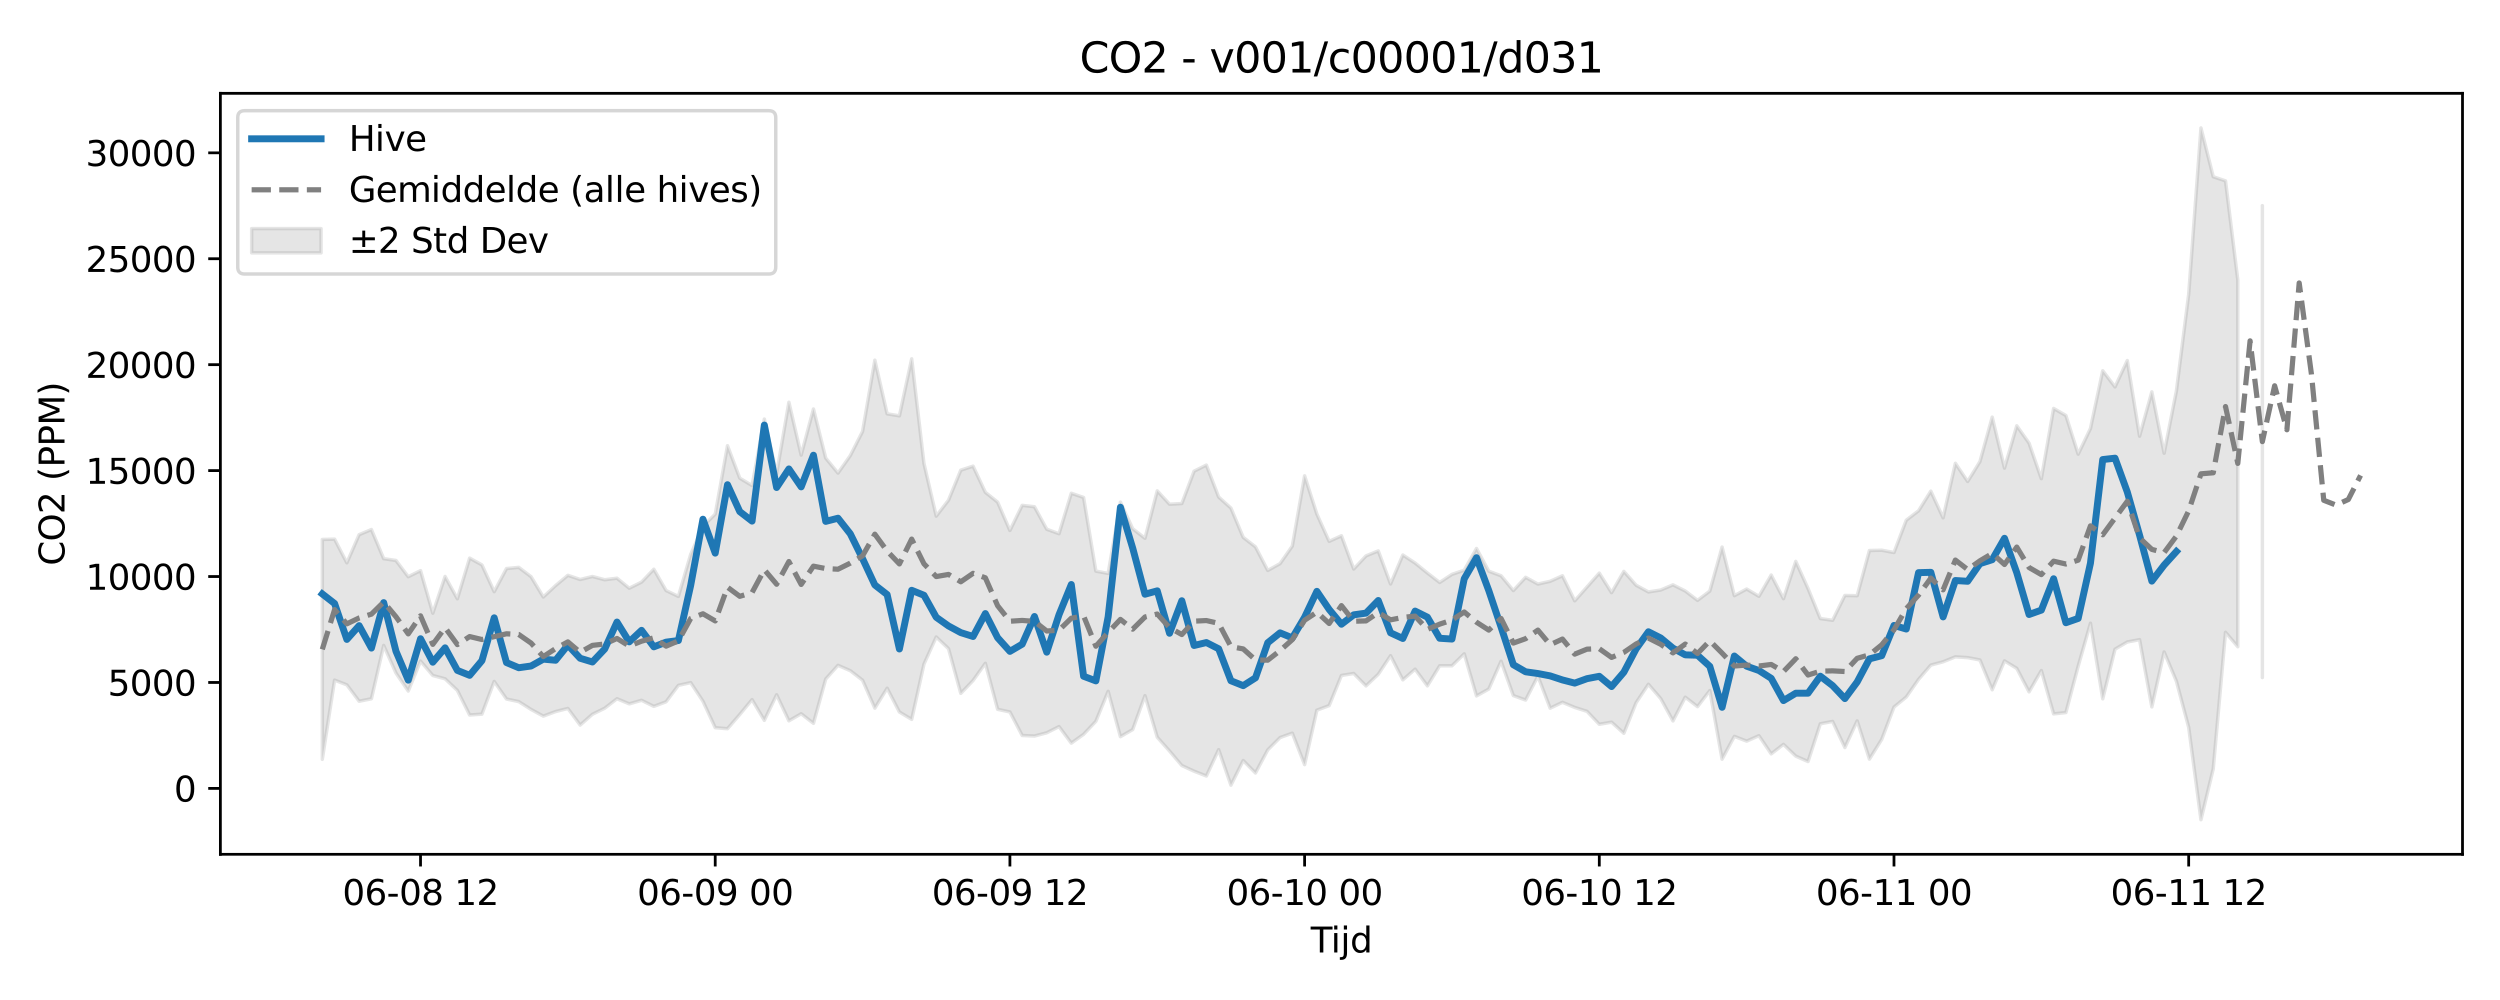 <?xml version="1.0" encoding="utf-8" standalone="no"?>
<!DOCTYPE svg PUBLIC "-//W3C//DTD SVG 1.1//EN"
  "http://www.w3.org/Graphics/SVG/1.1/DTD/svg11.dtd">
<svg xmlns:xlink="http://www.w3.org/1999/xlink" width="720pt" height="288pt" viewBox="0 0 720 288" xmlns="http://www.w3.org/2000/svg" version="1.1">
 <defs>
  <style type="text/css">*{stroke-linejoin: round; stroke-linecap: butt}</style>
 </defs>
 <g id="figure_1">
  <g id="patch_1">
   <path d="M 0 288 
L 720 288 
L 720 0 
L 0 0 
z
" style="fill: #ffffff"/>
  </g>
  <g id="axes_1">
   <g id="patch_2">
    <path d="M 63.47 246.04 
L 709.2 246.04 
L 709.2 26.88 
L 63.47 26.88 
z
" style="fill: #ffffff"/>
   </g>
   <g id="FillBetweenPolyCollection_1">
    <path d="M 92.821 155.362 
L 92.821 218.69 
L 96.358 195.875 
L 99.894 197.239 
L 103.43 201.957 
L 106.967 201.248 
L 110.503 185.879 
L 114.039 193.835 
L 117.576 199.023 
L 121.112 190.382 
L 124.648 194.547 
L 128.184 195.498 
L 131.721 198.841 
L 135.257 205.924 
L 138.793 205.674 
L 142.33 196.257 
L 145.866 201.315 
L 149.402 202.068 
L 152.939 204.312 
L 156.475 206.249 
L 160.011 204.931 
L 163.548 204.037 
L 167.084 208.823 
L 170.62 205.707 
L 174.156 203.976 
L 177.693 201.232 
L 181.229 202.716 
L 184.765 201.685 
L 188.302 203.438 
L 191.838 202.112 
L 195.374 197.382 
L 198.911 196.602 
L 202.447 201.95 
L 205.983 209.576 
L 209.52 209.872 
L 213.056 205.769 
L 216.592 201.492 
L 220.128 207.461 
L 223.665 200.088 
L 227.201 207.602 
L 230.737 205.566 
L 234.274 208.322 
L 237.81 195.563 
L 241.346 191.618 
L 244.883 193.159 
L 248.419 195.908 
L 251.955 203.952 
L 255.492 198.215 
L 259.028 205.065 
L 262.564 207.179 
L 266.1 191.278 
L 269.637 183.455 
L 273.173 186.825 
L 276.709 199.695 
L 280.246 195.992 
L 283.782 191.031 
L 287.318 204.286 
L 290.855 205.052 
L 294.391 211.829 
L 297.927 211.978 
L 301.464 211.046 
L 305 209.255 
L 308.536 214.024 
L 312.073 211.488 
L 315.609 207.741 
L 319.145 199.101 
L 322.681 212.164 
L 326.218 210.12 
L 329.754 200.356 
L 333.29 212.319 
L 336.827 216.299 
L 340.363 220.475 
L 343.899 222.101 
L 347.436 223.494 
L 350.972 215.899 
L 354.508 226.128 
L 358.045 219.028 
L 361.581 222.625 
L 365.117 215.965 
L 368.653 212.424 
L 372.19 211.154 
L 375.726 220.216 
L 379.262 204.535 
L 382.799 203.216 
L 386.335 194.535 
L 389.871 193.965 
L 393.408 197.54 
L 396.944 194.192 
L 400.48 188.84 
L 404.017 195.796 
L 407.553 192.728 
L 411.089 197.53 
L 414.625 191.752 
L 418.162 191.753 
L 421.698 188.295 
L 425.234 200.426 
L 428.771 198.438 
L 432.307 190.437 
L 435.843 200.335 
L 439.38 201.616 
L 442.916 194.729 
L 446.452 203.962 
L 449.989 202.267 
L 453.525 203.739 
L 457.061 204.874 
L 460.597 208.594 
L 464.134 207.99 
L 467.67 211.192 
L 471.206 202.369 
L 474.743 197.065 
L 478.279 201.183 
L 481.815 207.626 
L 485.352 200.785 
L 488.888 203.517 
L 492.424 198.877 
L 495.961 218.648 
L 499.497 212.073 
L 503.033 213.447 
L 506.57 211.884 
L 510.106 217.116 
L 513.642 214.375 
L 517.178 217.764 
L 520.715 219.327 
L 524.251 208.451 
L 527.787 207.772 
L 531.324 215.305 
L 534.86 207.62 
L 538.396 218.626 
L 541.933 212.962 
L 545.469 203.64 
L 549.005 200.751 
L 552.542 195.675 
L 556.078 191.546 
L 559.614 190.598 
L 563.15 189.176 
L 566.687 189.396 
L 570.223 190.074 
L 573.759 198.655 
L 577.296 190.335 
L 580.832 192.497 
L 584.368 199.257 
L 587.905 193.113 
L 591.441 205.603 
L 594.977 205.221 
L 598.514 191.858 
L 602.05 179.484 
L 605.586 201.264 
L 609.122 186.971 
L 612.659 184.894 
L 616.195 184.216 
L 619.731 203.596 
L 623.268 187.768 
L 626.804 196.191 
L 630.34 209.469 
L 633.877 236.078 
L 637.413 221.423 
L 640.949 182.095 
L 644.486 186.262 
L 644.486 80.647 
L 644.486 80.647 
L 640.949 52.087 
L 637.413 50.9 
L 633.877 36.842 
L 630.34 84.744 
L 626.804 112.592 
L 623.268 130.531 
L 619.731 112.856 
L 616.195 125.624 
L 612.659 103.838 
L 609.122 111.433 
L 605.586 106.771 
L 602.05 123.419 
L 598.514 130.797 
L 594.977 119.656 
L 591.441 117.63 
L 587.905 137.863 
L 584.368 127.625 
L 580.832 122.625 
L 577.296 134.814 
L 573.759 120.131 
L 570.223 132.944 
L 566.687 138.671 
L 563.15 133.426 
L 559.614 149.138 
L 556.078 141.444 
L 552.542 147.11 
L 549.005 149.815 
L 545.469 159.126 
L 541.933 158.461 
L 538.396 158.548 
L 534.86 171.566 
L 531.324 171.489 
L 527.787 178.646 
L 524.251 178.143 
L 520.715 169.494 
L 517.178 161.676 
L 513.642 172.424 
L 510.106 165.613 
L 506.57 171.736 
L 503.033 169.642 
L 499.497 171.556 
L 495.961 157.554 
L 492.424 170.226 
L 488.888 172.904 
L 485.352 170.199 
L 481.815 168.435 
L 478.279 169.926 
L 474.743 170.483 
L 471.206 168.548 
L 467.67 164.556 
L 464.134 170.684 
L 460.597 165.059 
L 457.061 169.041 
L 453.525 173.039 
L 449.989 165.824 
L 446.452 167.409 
L 442.916 168.209 
L 439.38 166.262 
L 435.843 170.077 
L 432.307 165.817 
L 428.771 164.507 
L 425.234 157.96 
L 421.698 164.215 
L 418.162 165.415 
L 414.625 167.754 
L 411.089 165.02 
L 407.553 162.155 
L 404.017 159.84 
L 400.48 168.189 
L 396.944 158.653 
L 393.408 160.1 
L 389.871 163.875 
L 386.335 154.304 
L 382.799 155.911 
L 379.262 148.057 
L 375.726 137.037 
L 372.19 157.256 
L 368.653 162.327 
L 365.117 164.293 
L 361.581 157.504 
L 358.045 154.755 
L 354.508 146.33 
L 350.972 143.144 
L 347.436 133.942 
L 343.899 135.695 
L 340.363 145.02 
L 336.827 145.21 
L 333.29 141.364 
L 329.754 155.027 
L 326.218 152.273 
L 322.681 144.605 
L 319.145 165.147 
L 315.609 164.476 
L 312.073 143.267 
L 308.536 142.057 
L 305 153.708 
L 301.464 152.422 
L 297.927 145.941 
L 294.391 145.54 
L 290.855 152.782 
L 287.318 144.614 
L 283.782 141.785 
L 280.246 134.245 
L 276.709 135.41 
L 273.173 144.046 
L 269.637 148.643 
L 266.1 133.472 
L 262.564 103.34 
L 259.028 119.758 
L 255.492 119.183 
L 251.955 103.729 
L 248.419 124.253 
L 244.883 131.212 
L 241.346 136.252 
L 237.81 131.933 
L 234.274 117.788 
L 230.737 131.075 
L 227.201 115.843 
L 223.665 136.431 
L 220.128 120.691 
L 216.592 139.838 
L 213.056 137.713 
L 209.52 128.365 
L 205.983 148.076 
L 202.447 151.586 
L 198.911 159.679 
L 195.374 171.771 
L 191.838 170.075 
L 188.302 163.938 
L 184.765 167.645 
L 181.229 169.41 
L 177.693 166.524 
L 174.156 166.963 
L 170.62 166.027 
L 167.084 166.894 
L 163.548 165.689 
L 160.011 168.649 
L 156.475 171.94 
L 152.939 166.077 
L 149.402 163.399 
L 145.866 163.747 
L 142.33 170.406 
L 138.793 162.69 
L 135.257 160.736 
L 131.721 172.453 
L 128.184 166.024 
L 124.648 176.597 
L 121.112 164.341 
L 117.576 166.098 
L 114.039 161.411 
L 110.503 160.896 
L 106.967 152.502 
L 103.43 153.985 
L 99.894 162.09 
L 96.358 155.269 
L 92.821 155.362 
z
" clip-path="url(#pde13188356)" style="fill: #808080; fill-opacity: 0.2; stroke: #808080; stroke-opacity: 0.2"/>
    <path d="M 651.558 59.228 
L 651.558 195.138 
L 651.558 59.228 
L 651.558 59.228 
z
" clip-path="url(#pde13188356)" style="fill: #808080; fill-opacity: 0.2; stroke: #808080; stroke-opacity: 0.2"/>
   </g>
   <g id="matplotlib.axis_1">
    <g id="xtick_1">
     <g id="line2d_1">
      <defs>
       <path id="m267924fb1b" d="M 0 0 
L 0 3.5 
" style="stroke: #000000; stroke-width: 0.8"/>
      </defs>
      <g>
       <use xlink:href="#m267924fb1b" x="121.112" y="246.04" style="stroke: #000000; stroke-width: 0.8"/>
      </g>
     </g>
     <g id="text_1">
      <!-- 06-08 12 -->
      <g transform="translate(98.631 260.638) scale(0.1 -0.1)">
       <defs>
        <path id="DejaVuSans-30" d="M 2034 4250 
Q 1547 4250 1301 3770 
Q 1056 3291 1056 2328 
Q 1056 1369 1301 889 
Q 1547 409 2034 409 
Q 2525 409 2770 889 
Q 3016 1369 3016 2328 
Q 3016 3291 2770 3770 
Q 2525 4250 2034 4250 
z
M 2034 4750 
Q 2819 4750 3233 4129 
Q 3647 3509 3647 2328 
Q 3647 1150 3233 529 
Q 2819 -91 2034 -91 
Q 1250 -91 836 529 
Q 422 1150 422 2328 
Q 422 3509 836 4129 
Q 1250 4750 2034 4750 
z
" transform="scale(0.016)"/>
        <path id="DejaVuSans-36" d="M 2113 2584 
Q 1688 2584 1439 2293 
Q 1191 2003 1191 1497 
Q 1191 994 1439 701 
Q 1688 409 2113 409 
Q 2538 409 2786 701 
Q 3034 994 3034 1497 
Q 3034 2003 2786 2293 
Q 2538 2584 2113 2584 
z
M 3366 4563 
L 3366 3988 
Q 3128 4100 2886 4159 
Q 2644 4219 2406 4219 
Q 1781 4219 1451 3797 
Q 1122 3375 1075 2522 
Q 1259 2794 1537 2939 
Q 1816 3084 2150 3084 
Q 2853 3084 3261 2657 
Q 3669 2231 3669 1497 
Q 3669 778 3244 343 
Q 2819 -91 2113 -91 
Q 1303 -91 875 529 
Q 447 1150 447 2328 
Q 447 3434 972 4092 
Q 1497 4750 2381 4750 
Q 2619 4750 2861 4703 
Q 3103 4656 3366 4563 
z
" transform="scale(0.016)"/>
        <path id="DejaVuSans-2d" d="M 313 2009 
L 1997 2009 
L 1997 1497 
L 313 1497 
L 313 2009 
z
" transform="scale(0.016)"/>
        <path id="DejaVuSans-38" d="M 2034 2216 
Q 1584 2216 1326 1975 
Q 1069 1734 1069 1313 
Q 1069 891 1326 650 
Q 1584 409 2034 409 
Q 2484 409 2743 651 
Q 3003 894 3003 1313 
Q 3003 1734 2745 1975 
Q 2488 2216 2034 2216 
z
M 1403 2484 
Q 997 2584 770 2862 
Q 544 3141 544 3541 
Q 544 4100 942 4425 
Q 1341 4750 2034 4750 
Q 2731 4750 3128 4425 
Q 3525 4100 3525 3541 
Q 3525 3141 3298 2862 
Q 3072 2584 2669 2484 
Q 3125 2378 3379 2068 
Q 3634 1759 3634 1313 
Q 3634 634 3220 271 
Q 2806 -91 2034 -91 
Q 1263 -91 848 271 
Q 434 634 434 1313 
Q 434 1759 690 2068 
Q 947 2378 1403 2484 
z
M 1172 3481 
Q 1172 3119 1398 2916 
Q 1625 2713 2034 2713 
Q 2441 2713 2670 2916 
Q 2900 3119 2900 3481 
Q 2900 3844 2670 4047 
Q 2441 4250 2034 4250 
Q 1625 4250 1398 4047 
Q 1172 3844 1172 3481 
z
" transform="scale(0.016)"/>
        <path id="DejaVuSans-20" transform="scale(0.016)"/>
        <path id="DejaVuSans-31" d="M 794 531 
L 1825 531 
L 1825 4091 
L 703 3866 
L 703 4441 
L 1819 4666 
L 2450 4666 
L 2450 531 
L 3481 531 
L 3481 0 
L 794 0 
L 794 531 
z
" transform="scale(0.016)"/>
        <path id="DejaVuSans-32" d="M 1228 531 
L 3431 531 
L 3431 0 
L 469 0 
L 469 531 
Q 828 903 1448 1529 
Q 2069 2156 2228 2338 
Q 2531 2678 2651 2914 
Q 2772 3150 2772 3378 
Q 2772 3750 2511 3984 
Q 2250 4219 1831 4219 
Q 1534 4219 1204 4116 
Q 875 4013 500 3803 
L 500 4441 
Q 881 4594 1212 4672 
Q 1544 4750 1819 4750 
Q 2544 4750 2975 4387 
Q 3406 4025 3406 3419 
Q 3406 3131 3298 2873 
Q 3191 2616 2906 2266 
Q 2828 2175 2409 1742 
Q 1991 1309 1228 531 
z
" transform="scale(0.016)"/>
       </defs>
       <use xlink:href="#DejaVuSans-30"/>
       <use xlink:href="#DejaVuSans-36" transform="translate(63.623 0)"/>
       <use xlink:href="#DejaVuSans-2d" transform="translate(127.246 0)"/>
       <use xlink:href="#DejaVuSans-30" transform="translate(163.33 0)"/>
       <use xlink:href="#DejaVuSans-38" transform="translate(226.953 0)"/>
       <use xlink:href="#DejaVuSans-20" transform="translate(290.576 0)"/>
       <use xlink:href="#DejaVuSans-31" transform="translate(322.363 0)"/>
       <use xlink:href="#DejaVuSans-32" transform="translate(385.986 0)"/>
      </g>
     </g>
    </g>
    <g id="xtick_2">
     <g id="line2d_2">
      <g>
       <use xlink:href="#m267924fb1b" x="205.983" y="246.04" style="stroke: #000000; stroke-width: 0.8"/>
      </g>
     </g>
     <g id="text_2">
      <!-- 06-09 00 -->
      <g transform="translate(183.503 260.638) scale(0.1 -0.1)">
       <defs>
        <path id="DejaVuSans-39" d="M 703 97 
L 703 672 
Q 941 559 1184 500 
Q 1428 441 1663 441 
Q 2288 441 2617 861 
Q 2947 1281 2994 2138 
Q 2813 1869 2534 1725 
Q 2256 1581 1919 1581 
Q 1219 1581 811 2004 
Q 403 2428 403 3163 
Q 403 3881 828 4315 
Q 1253 4750 1959 4750 
Q 2769 4750 3195 4129 
Q 3622 3509 3622 2328 
Q 3622 1225 3098 567 
Q 2575 -91 1691 -91 
Q 1453 -91 1209 -44 
Q 966 3 703 97 
z
M 1959 2075 
Q 2384 2075 2632 2365 
Q 2881 2656 2881 3163 
Q 2881 3666 2632 3958 
Q 2384 4250 1959 4250 
Q 1534 4250 1286 3958 
Q 1038 3666 1038 3163 
Q 1038 2656 1286 2365 
Q 1534 2075 1959 2075 
z
" transform="scale(0.016)"/>
       </defs>
       <use xlink:href="#DejaVuSans-30"/>
       <use xlink:href="#DejaVuSans-36" transform="translate(63.623 0)"/>
       <use xlink:href="#DejaVuSans-2d" transform="translate(127.246 0)"/>
       <use xlink:href="#DejaVuSans-30" transform="translate(163.33 0)"/>
       <use xlink:href="#DejaVuSans-39" transform="translate(226.953 0)"/>
       <use xlink:href="#DejaVuSans-20" transform="translate(290.576 0)"/>
       <use xlink:href="#DejaVuSans-30" transform="translate(322.363 0)"/>
       <use xlink:href="#DejaVuSans-30" transform="translate(385.986 0)"/>
      </g>
     </g>
    </g>
    <g id="xtick_3">
     <g id="line2d_3">
      <g>
       <use xlink:href="#m267924fb1b" x="290.855" y="246.04" style="stroke: #000000; stroke-width: 0.8"/>
      </g>
     </g>
     <g id="text_3">
      <!-- 06-09 12 -->
      <g transform="translate(268.374 260.638) scale(0.1 -0.1)">
       <use xlink:href="#DejaVuSans-30"/>
       <use xlink:href="#DejaVuSans-36" transform="translate(63.623 0)"/>
       <use xlink:href="#DejaVuSans-2d" transform="translate(127.246 0)"/>
       <use xlink:href="#DejaVuSans-30" transform="translate(163.33 0)"/>
       <use xlink:href="#DejaVuSans-39" transform="translate(226.953 0)"/>
       <use xlink:href="#DejaVuSans-20" transform="translate(290.576 0)"/>
       <use xlink:href="#DejaVuSans-31" transform="translate(322.363 0)"/>
       <use xlink:href="#DejaVuSans-32" transform="translate(385.986 0)"/>
      </g>
     </g>
    </g>
    <g id="xtick_4">
     <g id="line2d_4">
      <g>
       <use xlink:href="#m267924fb1b" x="375.726" y="246.04" style="stroke: #000000; stroke-width: 0.8"/>
      </g>
     </g>
     <g id="text_4">
      <!-- 06-10 00 -->
      <g transform="translate(353.246 260.638) scale(0.1 -0.1)">
       <use xlink:href="#DejaVuSans-30"/>
       <use xlink:href="#DejaVuSans-36" transform="translate(63.623 0)"/>
       <use xlink:href="#DejaVuSans-2d" transform="translate(127.246 0)"/>
       <use xlink:href="#DejaVuSans-31" transform="translate(163.33 0)"/>
       <use xlink:href="#DejaVuSans-30" transform="translate(226.953 0)"/>
       <use xlink:href="#DejaVuSans-20" transform="translate(290.576 0)"/>
       <use xlink:href="#DejaVuSans-30" transform="translate(322.363 0)"/>
       <use xlink:href="#DejaVuSans-30" transform="translate(385.986 0)"/>
      </g>
     </g>
    </g>
    <g id="xtick_5">
     <g id="line2d_5">
      <g>
       <use xlink:href="#m267924fb1b" x="460.597" y="246.04" style="stroke: #000000; stroke-width: 0.8"/>
      </g>
     </g>
     <g id="text_5">
      <!-- 06-10 12 -->
      <g transform="translate(438.117 260.638) scale(0.1 -0.1)">
       <use xlink:href="#DejaVuSans-30"/>
       <use xlink:href="#DejaVuSans-36" transform="translate(63.623 0)"/>
       <use xlink:href="#DejaVuSans-2d" transform="translate(127.246 0)"/>
       <use xlink:href="#DejaVuSans-31" transform="translate(163.33 0)"/>
       <use xlink:href="#DejaVuSans-30" transform="translate(226.953 0)"/>
       <use xlink:href="#DejaVuSans-20" transform="translate(290.576 0)"/>
       <use xlink:href="#DejaVuSans-31" transform="translate(322.363 0)"/>
       <use xlink:href="#DejaVuSans-32" transform="translate(385.986 0)"/>
      </g>
     </g>
    </g>
    <g id="xtick_6">
     <g id="line2d_6">
      <g>
       <use xlink:href="#m267924fb1b" x="545.469" y="246.04" style="stroke: #000000; stroke-width: 0.8"/>
      </g>
     </g>
     <g id="text_6">
      <!-- 06-11 00 -->
      <g transform="translate(522.988 260.638) scale(0.1 -0.1)">
       <use xlink:href="#DejaVuSans-30"/>
       <use xlink:href="#DejaVuSans-36" transform="translate(63.623 0)"/>
       <use xlink:href="#DejaVuSans-2d" transform="translate(127.246 0)"/>
       <use xlink:href="#DejaVuSans-31" transform="translate(163.33 0)"/>
       <use xlink:href="#DejaVuSans-31" transform="translate(226.953 0)"/>
       <use xlink:href="#DejaVuSans-20" transform="translate(290.576 0)"/>
       <use xlink:href="#DejaVuSans-30" transform="translate(322.363 0)"/>
       <use xlink:href="#DejaVuSans-30" transform="translate(385.986 0)"/>
      </g>
     </g>
    </g>
    <g id="xtick_7">
     <g id="line2d_7">
      <g>
       <use xlink:href="#m267924fb1b" x="630.34" y="246.04" style="stroke: #000000; stroke-width: 0.8"/>
      </g>
     </g>
     <g id="text_7">
      <!-- 06-11 12 -->
      <g transform="translate(607.86 260.638) scale(0.1 -0.1)">
       <use xlink:href="#DejaVuSans-30"/>
       <use xlink:href="#DejaVuSans-36" transform="translate(63.623 0)"/>
       <use xlink:href="#DejaVuSans-2d" transform="translate(127.246 0)"/>
       <use xlink:href="#DejaVuSans-31" transform="translate(163.33 0)"/>
       <use xlink:href="#DejaVuSans-31" transform="translate(226.953 0)"/>
       <use xlink:href="#DejaVuSans-20" transform="translate(290.576 0)"/>
       <use xlink:href="#DejaVuSans-31" transform="translate(322.363 0)"/>
       <use xlink:href="#DejaVuSans-32" transform="translate(385.986 0)"/>
      </g>
     </g>
    </g>
    <g id="text_8">
     <!-- Tijd -->
     <g transform="translate(377.485 274.317) scale(0.1 -0.1)">
      <defs>
       <path id="DejaVuSans-54" d="M -19 4666 
L 3928 4666 
L 3928 4134 
L 2272 4134 
L 2272 0 
L 1638 0 
L 1638 4134 
L -19 4134 
L -19 4666 
z
" transform="scale(0.016)"/>
       <path id="DejaVuSans-69" d="M 603 3500 
L 1178 3500 
L 1178 0 
L 603 0 
L 603 3500 
z
M 603 4863 
L 1178 4863 
L 1178 4134 
L 603 4134 
L 603 4863 
z
" transform="scale(0.016)"/>
       <path id="DejaVuSans-6a" d="M 603 3500 
L 1178 3500 
L 1178 -63 
Q 1178 -731 923 -1031 
Q 669 -1331 103 -1331 
L -116 -1331 
L -116 -844 
L 38 -844 
Q 366 -844 484 -692 
Q 603 -541 603 -63 
L 603 3500 
z
M 603 4863 
L 1178 4863 
L 1178 4134 
L 603 4134 
L 603 4863 
z
" transform="scale(0.016)"/>
       <path id="DejaVuSans-64" d="M 2906 2969 
L 2906 4863 
L 3481 4863 
L 3481 0 
L 2906 0 
L 2906 525 
Q 2725 213 2448 61 
Q 2172 -91 1784 -91 
Q 1150 -91 751 415 
Q 353 922 353 1747 
Q 353 2572 751 3078 
Q 1150 3584 1784 3584 
Q 2172 3584 2448 3432 
Q 2725 3281 2906 2969 
z
M 947 1747 
Q 947 1113 1208 752 
Q 1469 391 1925 391 
Q 2381 391 2643 752 
Q 2906 1113 2906 1747 
Q 2906 2381 2643 2742 
Q 2381 3103 1925 3103 
Q 1469 3103 1208 2742 
Q 947 2381 947 1747 
z
" transform="scale(0.016)"/>
      </defs>
      <use xlink:href="#DejaVuSans-54"/>
      <use xlink:href="#DejaVuSans-69" transform="translate(57.959 0)"/>
      <use xlink:href="#DejaVuSans-6a" transform="translate(85.742 0)"/>
      <use xlink:href="#DejaVuSans-64" transform="translate(113.525 0)"/>
     </g>
    </g>
   </g>
   <g id="matplotlib.axis_2">
    <g id="ytick_1">
     <g id="line2d_8">
      <defs>
       <path id="meb1632e611" d="M 0 0 
L -3.5 0 
" style="stroke: #000000; stroke-width: 0.8"/>
      </defs>
      <g>
       <use xlink:href="#meb1632e611" x="63.47" y="227.055" style="stroke: #000000; stroke-width: 0.8"/>
      </g>
     </g>
     <g id="text_9">
      <!-- 0 -->
      <g transform="translate(50.108 230.854) scale(0.1 -0.1)">
       <use xlink:href="#DejaVuSans-30"/>
      </g>
     </g>
    </g>
    <g id="ytick_2">
     <g id="line2d_9">
      <g>
       <use xlink:href="#meb1632e611" x="63.47" y="196.548" style="stroke: #000000; stroke-width: 0.8"/>
      </g>
     </g>
     <g id="text_10">
      <!-- 5000 -->
      <g transform="translate(31.02 200.347) scale(0.1 -0.1)">
       <defs>
        <path id="DejaVuSans-35" d="M 691 4666 
L 3169 4666 
L 3169 4134 
L 1269 4134 
L 1269 2991 
Q 1406 3038 1543 3061 
Q 1681 3084 1819 3084 
Q 2600 3084 3056 2656 
Q 3513 2228 3513 1497 
Q 3513 744 3044 326 
Q 2575 -91 1722 -91 
Q 1428 -91 1123 -41 
Q 819 9 494 109 
L 494 744 
Q 775 591 1075 516 
Q 1375 441 1709 441 
Q 2250 441 2565 725 
Q 2881 1009 2881 1497 
Q 2881 1984 2565 2268 
Q 2250 2553 1709 2553 
Q 1456 2553 1204 2497 
Q 953 2441 691 2322 
L 691 4666 
z
" transform="scale(0.016)"/>
       </defs>
       <use xlink:href="#DejaVuSans-35"/>
       <use xlink:href="#DejaVuSans-30" transform="translate(63.623 0)"/>
       <use xlink:href="#DejaVuSans-30" transform="translate(127.246 0)"/>
       <use xlink:href="#DejaVuSans-30" transform="translate(190.869 0)"/>
      </g>
     </g>
    </g>
    <g id="ytick_3">
     <g id="line2d_10">
      <g>
       <use xlink:href="#meb1632e611" x="63.47" y="166.041" style="stroke: #000000; stroke-width: 0.8"/>
      </g>
     </g>
     <g id="text_11">
      <!-- 10000 -->
      <g transform="translate(24.657 169.84) scale(0.1 -0.1)">
       <use xlink:href="#DejaVuSans-31"/>
       <use xlink:href="#DejaVuSans-30" transform="translate(63.623 0)"/>
       <use xlink:href="#DejaVuSans-30" transform="translate(127.246 0)"/>
       <use xlink:href="#DejaVuSans-30" transform="translate(190.869 0)"/>
       <use xlink:href="#DejaVuSans-30" transform="translate(254.492 0)"/>
      </g>
     </g>
    </g>
    <g id="ytick_4">
     <g id="line2d_11">
      <g>
       <use xlink:href="#meb1632e611" x="63.47" y="135.534" style="stroke: #000000; stroke-width: 0.8"/>
      </g>
     </g>
     <g id="text_12">
      <!-- 15000 -->
      <g transform="translate(24.657 139.334) scale(0.1 -0.1)">
       <use xlink:href="#DejaVuSans-31"/>
       <use xlink:href="#DejaVuSans-35" transform="translate(63.623 0)"/>
       <use xlink:href="#DejaVuSans-30" transform="translate(127.246 0)"/>
       <use xlink:href="#DejaVuSans-30" transform="translate(190.869 0)"/>
       <use xlink:href="#DejaVuSans-30" transform="translate(254.492 0)"/>
      </g>
     </g>
    </g>
    <g id="ytick_5">
     <g id="line2d_12">
      <g>
       <use xlink:href="#meb1632e611" x="63.47" y="105.027" style="stroke: #000000; stroke-width: 0.8"/>
      </g>
     </g>
     <g id="text_13">
      <!-- 20000 -->
      <g transform="translate(24.657 108.827) scale(0.1 -0.1)">
       <use xlink:href="#DejaVuSans-32"/>
       <use xlink:href="#DejaVuSans-30" transform="translate(63.623 0)"/>
       <use xlink:href="#DejaVuSans-30" transform="translate(127.246 0)"/>
       <use xlink:href="#DejaVuSans-30" transform="translate(190.869 0)"/>
       <use xlink:href="#DejaVuSans-30" transform="translate(254.492 0)"/>
      </g>
     </g>
    </g>
    <g id="ytick_6">
     <g id="line2d_13">
      <g>
       <use xlink:href="#meb1632e611" x="63.47" y="74.52" style="stroke: #000000; stroke-width: 0.8"/>
      </g>
     </g>
     <g id="text_14">
      <!-- 25000 -->
      <g transform="translate(24.657 78.32) scale(0.1 -0.1)">
       <use xlink:href="#DejaVuSans-32"/>
       <use xlink:href="#DejaVuSans-35" transform="translate(63.623 0)"/>
       <use xlink:href="#DejaVuSans-30" transform="translate(127.246 0)"/>
       <use xlink:href="#DejaVuSans-30" transform="translate(190.869 0)"/>
       <use xlink:href="#DejaVuSans-30" transform="translate(254.492 0)"/>
      </g>
     </g>
    </g>
    <g id="ytick_7">
     <g id="line2d_14">
      <g>
       <use xlink:href="#meb1632e611" x="63.47" y="44.013" style="stroke: #000000; stroke-width: 0.8"/>
      </g>
     </g>
     <g id="text_15">
      <!-- 30000 -->
      <g transform="translate(24.657 47.813) scale(0.1 -0.1)">
       <defs>
        <path id="DejaVuSans-33" d="M 2597 2516 
Q 3050 2419 3304 2112 
Q 3559 1806 3559 1356 
Q 3559 666 3084 287 
Q 2609 -91 1734 -91 
Q 1441 -91 1130 -33 
Q 819 25 488 141 
L 488 750 
Q 750 597 1062 519 
Q 1375 441 1716 441 
Q 2309 441 2620 675 
Q 2931 909 2931 1356 
Q 2931 1769 2642 2001 
Q 2353 2234 1838 2234 
L 1294 2234 
L 1294 2753 
L 1863 2753 
Q 2328 2753 2575 2939 
Q 2822 3125 2822 3475 
Q 2822 3834 2567 4026 
Q 2313 4219 1838 4219 
Q 1578 4219 1281 4162 
Q 984 4106 628 3988 
L 628 4550 
Q 988 4650 1302 4700 
Q 1616 4750 1894 4750 
Q 2613 4750 3031 4423 
Q 3450 4097 3450 3541 
Q 3450 3153 3228 2886 
Q 3006 2619 2597 2516 
z
" transform="scale(0.016)"/>
       </defs>
       <use xlink:href="#DejaVuSans-33"/>
       <use xlink:href="#DejaVuSans-30" transform="translate(63.623 0)"/>
       <use xlink:href="#DejaVuSans-30" transform="translate(127.246 0)"/>
       <use xlink:href="#DejaVuSans-30" transform="translate(190.869 0)"/>
       <use xlink:href="#DejaVuSans-30" transform="translate(254.492 0)"/>
      </g>
     </g>
    </g>
    <g id="text_16">
     <!-- CO2 (PPM) -->
     <g transform="translate(18.578 162.903) rotate(-90) scale(0.1 -0.1)">
      <defs>
       <path id="DejaVuSans-43" d="M 4122 4306 
L 4122 3641 
Q 3803 3938 3442 4084 
Q 3081 4231 2675 4231 
Q 1875 4231 1450 3742 
Q 1025 3253 1025 2328 
Q 1025 1406 1450 917 
Q 1875 428 2675 428 
Q 3081 428 3442 575 
Q 3803 722 4122 1019 
L 4122 359 
Q 3791 134 3420 21 
Q 3050 -91 2638 -91 
Q 1578 -91 968 557 
Q 359 1206 359 2328 
Q 359 3453 968 4101 
Q 1578 4750 2638 4750 
Q 3056 4750 3426 4639 
Q 3797 4528 4122 4306 
z
" transform="scale(0.016)"/>
       <path id="DejaVuSans-4f" d="M 2522 4238 
Q 1834 4238 1429 3725 
Q 1025 3213 1025 2328 
Q 1025 1447 1429 934 
Q 1834 422 2522 422 
Q 3209 422 3611 934 
Q 4013 1447 4013 2328 
Q 4013 3213 3611 3725 
Q 3209 4238 2522 4238 
z
M 2522 4750 
Q 3503 4750 4090 4092 
Q 4678 3434 4678 2328 
Q 4678 1225 4090 567 
Q 3503 -91 2522 -91 
Q 1538 -91 948 565 
Q 359 1222 359 2328 
Q 359 3434 948 4092 
Q 1538 4750 2522 4750 
z
" transform="scale(0.016)"/>
       <path id="DejaVuSans-28" d="M 1984 4856 
Q 1566 4138 1362 3434 
Q 1159 2731 1159 2009 
Q 1159 1288 1364 580 
Q 1569 -128 1984 -844 
L 1484 -844 
Q 1016 -109 783 600 
Q 550 1309 550 2009 
Q 550 2706 781 3412 
Q 1013 4119 1484 4856 
L 1984 4856 
z
" transform="scale(0.016)"/>
       <path id="DejaVuSans-50" d="M 1259 4147 
L 1259 2394 
L 2053 2394 
Q 2494 2394 2734 2622 
Q 2975 2850 2975 3272 
Q 2975 3691 2734 3919 
Q 2494 4147 2053 4147 
L 1259 4147 
z
M 628 4666 
L 2053 4666 
Q 2838 4666 3239 4311 
Q 3641 3956 3641 3272 
Q 3641 2581 3239 2228 
Q 2838 1875 2053 1875 
L 1259 1875 
L 1259 0 
L 628 0 
L 628 4666 
z
" transform="scale(0.016)"/>
       <path id="DejaVuSans-4d" d="M 628 4666 
L 1569 4666 
L 2759 1491 
L 3956 4666 
L 4897 4666 
L 4897 0 
L 4281 0 
L 4281 4097 
L 3078 897 
L 2444 897 
L 1241 4097 
L 1241 0 
L 628 0 
L 628 4666 
z
" transform="scale(0.016)"/>
       <path id="DejaVuSans-29" d="M 513 4856 
L 1013 4856 
Q 1481 4119 1714 3412 
Q 1947 2706 1947 2009 
Q 1947 1309 1714 600 
Q 1481 -109 1013 -844 
L 513 -844 
Q 928 -128 1133 580 
Q 1338 1288 1338 2009 
Q 1338 2731 1133 3434 
Q 928 4138 513 4856 
z
" transform="scale(0.016)"/>
      </defs>
      <use xlink:href="#DejaVuSans-43"/>
      <use xlink:href="#DejaVuSans-4f" transform="translate(69.824 0)"/>
      <use xlink:href="#DejaVuSans-32" transform="translate(148.535 0)"/>
      <use xlink:href="#DejaVuSans-20" transform="translate(212.158 0)"/>
      <use xlink:href="#DejaVuSans-28" transform="translate(243.945 0)"/>
      <use xlink:href="#DejaVuSans-50" transform="translate(282.959 0)"/>
      <use xlink:href="#DejaVuSans-50" transform="translate(343.262 0)"/>
      <use xlink:href="#DejaVuSans-4d" transform="translate(403.564 0)"/>
      <use xlink:href="#DejaVuSans-29" transform="translate(489.844 0)"/>
     </g>
    </g>
   </g>
   <g id="line2d_15">
    <path d="M 92.821 171.051 
L 96.358 173.808 
L 99.894 184.148 
L 103.43 180.19 
L 106.967 186.648 
L 110.503 173.558 
L 114.039 187.557 
L 117.576 195.883 
L 121.112 183.961 
L 124.648 190.713 
L 128.184 186.577 
L 131.721 193.075 
L 135.257 194.498 
L 138.793 190.268 
L 142.33 177.933 
L 145.866 190.813 
L 149.402 192.308 
L 152.939 191.812 
L 156.475 189.839 
L 160.011 190.152 
L 163.548 185.789 
L 167.084 189.578 
L 170.62 190.654 
L 174.156 186.914 
L 177.693 179.153 
L 181.229 184.852 
L 184.765 181.539 
L 188.302 186.288 
L 191.838 184.937 
L 195.374 184.474 
L 198.911 168.614 
L 202.447 149.537 
L 205.983 159.301 
L 209.52 139.598 
L 213.056 147.343 
L 216.592 150.078 
L 220.128 122.428 
L 223.665 140.399 
L 227.201 135.058 
L 230.737 140.217 
L 234.274 131.103 
L 237.81 150.157 
L 241.346 149.246 
L 244.883 153.741 
L 248.419 160.896 
L 251.955 168.473 
L 255.492 171.232 
L 259.028 186.908 
L 262.564 170.007 
L 266.1 171.437 
L 269.637 177.772 
L 273.173 180.28 
L 276.709 182.195 
L 280.246 183.308 
L 283.782 176.709 
L 287.318 183.666 
L 290.855 187.595 
L 294.391 185.521 
L 297.927 177.553 
L 301.464 187.825 
L 305 177.026 
L 308.536 168.339 
L 312.073 194.761 
L 315.609 196.095 
L 319.145 177.65 
L 322.681 146.088 
L 326.218 157.861 
L 329.754 171.136 
L 333.29 170.164 
L 336.827 182.381 
L 340.363 173.015 
L 343.899 185.899 
L 347.436 185.053 
L 350.972 186.851 
L 354.508 196.058 
L 358.045 197.468 
L 361.581 195.214 
L 365.117 185.102 
L 368.653 182.261 
L 372.19 183.711 
L 375.726 177.764 
L 379.262 170.308 
L 382.799 175.517 
L 386.335 179.78 
L 389.871 177.073 
L 393.408 176.578 
L 396.944 172.944 
L 400.48 182.249 
L 404.017 183.884 
L 407.553 175.993 
L 411.089 177.744 
L 414.625 183.819 
L 418.162 184.049 
L 421.698 166.686 
L 425.234 160.617 
L 428.771 170.095 
L 432.307 180.591 
L 435.843 191.439 
L 439.38 193.477 
L 442.916 193.975 
L 446.452 194.654 
L 449.989 195.824 
L 453.525 196.735 
L 457.061 195.454 
L 460.597 194.777 
L 464.134 197.729 
L 467.67 193.595 
L 471.206 186.873 
L 474.743 181.95 
L 478.279 183.735 
L 481.815 186.67 
L 485.352 188.6 
L 488.888 188.706 
L 492.424 191.911 
L 495.961 203.702 
L 499.497 188.936 
L 503.033 191.866 
L 506.57 193.105 
L 510.106 195.361 
L 513.642 201.767 
L 517.178 199.648 
L 520.715 199.636 
L 524.251 194.746 
L 527.787 197.455 
L 531.324 201.191 
L 534.86 196.414 
L 538.396 189.757 
L 541.933 188.838 
L 545.469 180.131 
L 549.005 181.161 
L 552.542 164.923 
L 556.078 164.829 
L 559.614 177.667 
L 563.15 167.186 
L 566.687 167.41 
L 570.223 162.33 
L 573.759 161.193 
L 577.296 155.032 
L 580.832 164.951 
L 584.368 176.977 
L 587.905 175.716 
L 591.441 166.684 
L 594.977 179.346 
L 598.514 178.104 
L 602.05 162.199 
L 605.586 132.351 
L 609.122 131.953 
L 612.659 141.687 
L 616.195 154.131 
L 619.731 167.361 
L 623.268 162.74 
L 626.804 158.836 
L 626.804 158.836 
" clip-path="url(#pde13188356)" style="fill: none; stroke: #1f77b4; stroke-width: 2; stroke-linecap: square"/>
   </g>
   <g id="line2d_16">
    <path d="M 92.821 187.026 
L 96.358 175.572 
L 99.894 179.665 
L 103.43 177.971 
L 106.967 176.875 
L 110.503 173.388 
L 114.039 177.623 
L 117.576 182.56 
L 121.112 177.361 
L 124.648 185.572 
L 128.184 180.761 
L 131.721 185.647 
L 135.257 183.33 
L 138.793 184.182 
L 145.866 182.531 
L 149.402 182.734 
L 152.939 185.195 
L 156.475 189.095 
L 160.011 186.79 
L 163.548 184.863 
L 167.084 187.858 
L 170.62 185.867 
L 174.156 185.469 
L 177.693 183.878 
L 181.229 186.063 
L 184.765 184.665 
L 188.302 183.688 
L 191.838 186.093 
L 195.374 184.576 
L 198.911 178.14 
L 202.447 176.768 
L 205.983 178.826 
L 209.52 169.118 
L 213.056 171.741 
L 216.592 170.665 
L 220.128 164.076 
L 223.665 168.259 
L 227.201 161.722 
L 230.737 168.32 
L 234.274 163.055 
L 237.81 163.748 
L 241.346 163.935 
L 244.883 162.185 
L 248.419 160.081 
L 251.955 153.841 
L 255.492 158.699 
L 259.028 162.412 
L 262.564 155.26 
L 266.1 162.375 
L 269.637 166.049 
L 273.173 165.435 
L 276.709 167.553 
L 280.246 165.119 
L 283.782 166.408 
L 287.318 174.45 
L 290.855 178.917 
L 294.391 178.685 
L 297.927 178.959 
L 301.464 181.734 
L 305 181.482 
L 308.536 178.04 
L 312.073 177.377 
L 315.609 186.108 
L 319.145 182.124 
L 322.681 178.385 
L 326.218 181.197 
L 329.754 177.691 
L 333.29 176.841 
L 336.827 180.754 
L 340.363 182.748 
L 343.899 178.898 
L 347.436 178.718 
L 350.972 179.522 
L 354.508 186.229 
L 358.045 186.891 
L 361.581 190.064 
L 365.117 190.129 
L 368.653 187.375 
L 372.19 184.205 
L 375.726 178.627 
L 379.262 176.296 
L 382.799 179.564 
L 386.335 174.419 
L 389.871 178.92 
L 393.408 178.82 
L 396.944 176.422 
L 400.48 178.515 
L 404.017 177.818 
L 407.553 177.441 
L 411.089 181.275 
L 414.625 179.753 
L 418.162 178.584 
L 421.698 176.255 
L 425.234 179.193 
L 428.771 181.472 
L 432.307 178.127 
L 435.843 185.206 
L 439.38 183.939 
L 442.916 181.469 
L 446.452 185.686 
L 449.989 184.045 
L 453.525 188.389 
L 457.061 186.958 
L 460.597 186.826 
L 464.134 189.337 
L 467.67 187.874 
L 471.206 185.458 
L 474.743 183.774 
L 478.279 185.555 
L 481.815 188.03 
L 485.352 185.492 
L 488.888 188.21 
L 492.424 184.551 
L 495.961 188.101 
L 499.497 191.815 
L 503.033 191.544 
L 506.57 191.81 
L 510.106 191.365 
L 513.642 193.4 
L 517.178 189.72 
L 520.715 194.41 
L 524.251 193.297 
L 527.787 193.209 
L 531.324 193.397 
L 534.86 189.593 
L 538.396 188.587 
L 541.933 185.711 
L 545.469 181.383 
L 549.005 175.283 
L 552.542 171.392 
L 556.078 166.495 
L 559.614 169.868 
L 563.15 161.301 
L 566.687 164.033 
L 570.223 161.509 
L 573.759 159.393 
L 577.296 162.574 
L 580.832 157.561 
L 584.368 163.441 
L 587.905 165.488 
L 591.441 161.617 
L 594.977 162.438 
L 598.514 161.327 
L 602.05 151.452 
L 605.586 154.017 
L 612.659 144.366 
L 616.195 154.92 
L 619.731 158.226 
L 623.268 159.149 
L 626.804 154.391 
L 630.34 147.107 
L 633.877 136.46 
L 637.413 136.162 
L 640.949 117.091 
L 644.486 133.454 
L 648.022 98.169 
L 651.558 127.183 
L 655.094 111.108 
L 658.631 123.769 
L 662.167 81.496 
L 665.703 107.834 
L 669.24 144.082 
L 672.776 145.467 
L 676.312 143.857 
L 679.849 136.916 
L 679.849 136.916 
" clip-path="url(#pde13188356)" style="fill: none; stroke-dasharray: 5.55,2.4; stroke-dashoffset: 0; stroke: #808080; stroke-width: 1.5"/>
   </g>
   <g id="patch_3">
    <path d="M 63.47 246.04 
L 63.47 26.88 
" style="fill: none; stroke: #000000; stroke-width: 0.8; stroke-linejoin: miter; stroke-linecap: square"/>
   </g>
   <g id="patch_4">
    <path d="M 709.2 246.04 
L 709.2 26.88 
" style="fill: none; stroke: #000000; stroke-width: 0.8; stroke-linejoin: miter; stroke-linecap: square"/>
   </g>
   <g id="patch_5">
    <path d="M 63.47 246.04 
L 709.2 246.04 
" style="fill: none; stroke: #000000; stroke-width: 0.8; stroke-linejoin: miter; stroke-linecap: square"/>
   </g>
   <g id="patch_6">
    <path d="M 63.47 26.88 
L 709.2 26.88 
" style="fill: none; stroke: #000000; stroke-width: 0.8; stroke-linejoin: miter; stroke-linecap: square"/>
   </g>
   <g id="text_17">
    <!-- CO2 - v001/c00001/d031 -->
    <g transform="translate(310.932 20.88) scale(0.12 -0.12)">
     <defs>
      <path id="DejaVuSans-76" d="M 191 3500 
L 800 3500 
L 1894 563 
L 2988 3500 
L 3597 3500 
L 2284 0 
L 1503 0 
L 191 3500 
z
" transform="scale(0.016)"/>
      <path id="DejaVuSans-2f" d="M 1625 4666 
L 2156 4666 
L 531 -594 
L 0 -594 
L 1625 4666 
z
" transform="scale(0.016)"/>
      <path id="DejaVuSans-63" d="M 3122 3366 
L 3122 2828 
Q 2878 2963 2633 3030 
Q 2388 3097 2138 3097 
Q 1578 3097 1268 2742 
Q 959 2388 959 1747 
Q 959 1106 1268 751 
Q 1578 397 2138 397 
Q 2388 397 2633 464 
Q 2878 531 3122 666 
L 3122 134 
Q 2881 22 2623 -34 
Q 2366 -91 2075 -91 
Q 1284 -91 818 406 
Q 353 903 353 1747 
Q 353 2603 823 3093 
Q 1294 3584 2113 3584 
Q 2378 3584 2631 3529 
Q 2884 3475 3122 3366 
z
" transform="scale(0.016)"/>
     </defs>
     <use xlink:href="#DejaVuSans-43"/>
     <use xlink:href="#DejaVuSans-4f" transform="translate(69.824 0)"/>
     <use xlink:href="#DejaVuSans-32" transform="translate(148.535 0)"/>
     <use xlink:href="#DejaVuSans-20" transform="translate(212.158 0)"/>
     <use xlink:href="#DejaVuSans-2d" transform="translate(243.945 0)"/>
     <use xlink:href="#DejaVuSans-20" transform="translate(280.029 0)"/>
     <use xlink:href="#DejaVuSans-76" transform="translate(311.816 0)"/>
     <use xlink:href="#DejaVuSans-30" transform="translate(370.996 0)"/>
     <use xlink:href="#DejaVuSans-30" transform="translate(434.619 0)"/>
     <use xlink:href="#DejaVuSans-31" transform="translate(498.242 0)"/>
     <use xlink:href="#DejaVuSans-2f" transform="translate(561.865 0)"/>
     <use xlink:href="#DejaVuSans-63" transform="translate(595.557 0)"/>
     <use xlink:href="#DejaVuSans-30" transform="translate(650.537 0)"/>
     <use xlink:href="#DejaVuSans-30" transform="translate(714.16 0)"/>
     <use xlink:href="#DejaVuSans-30" transform="translate(777.783 0)"/>
     <use xlink:href="#DejaVuSans-30" transform="translate(841.406 0)"/>
     <use xlink:href="#DejaVuSans-31" transform="translate(905.029 0)"/>
     <use xlink:href="#DejaVuSans-2f" transform="translate(968.652 0)"/>
     <use xlink:href="#DejaVuSans-64" transform="translate(1002.344 0)"/>
     <use xlink:href="#DejaVuSans-30" transform="translate(1065.82 0)"/>
     <use xlink:href="#DejaVuSans-33" transform="translate(1129.443 0)"/>
     <use xlink:href="#DejaVuSans-31" transform="translate(1193.066 0)"/>
    </g>
   </g>
   <g id="legend_1">
    <g id="patch_7">
     <path d="M 70.47 78.914 
L 221.414 78.914 
Q 223.414 78.914 223.414 76.914 
L 223.414 33.88 
Q 223.414 31.88 221.414 31.88 
L 70.47 31.88 
Q 68.47 31.88 68.47 33.88 
L 68.47 76.914 
Q 68.47 78.914 70.47 78.914 
z
" style="fill: #ffffff; opacity: 0.8; stroke: #cccccc; stroke-linejoin: miter"/>
    </g>
    <g id="line2d_17">
     <path d="M 72.47 39.978 
L 82.47 39.978 
L 92.47 39.978 
" style="fill: none; stroke: #1f77b4; stroke-width: 2; stroke-linecap: square"/>
    </g>
    <g id="text_18">
     <!-- Hive -->
     <g transform="translate(100.47 43.478) scale(0.1 -0.1)">
      <defs>
       <path id="DejaVuSans-48" d="M 628 4666 
L 1259 4666 
L 1259 2753 
L 3553 2753 
L 3553 4666 
L 4184 4666 
L 4184 0 
L 3553 0 
L 3553 2222 
L 1259 2222 
L 1259 0 
L 628 0 
L 628 4666 
z
" transform="scale(0.016)"/>
       <path id="DejaVuSans-65" d="M 3597 1894 
L 3597 1613 
L 953 1613 
Q 991 1019 1311 708 
Q 1631 397 2203 397 
Q 2534 397 2845 478 
Q 3156 559 3463 722 
L 3463 178 
Q 3153 47 2828 -22 
Q 2503 -91 2169 -91 
Q 1331 -91 842 396 
Q 353 884 353 1716 
Q 353 2575 817 3079 
Q 1281 3584 2069 3584 
Q 2775 3584 3186 3129 
Q 3597 2675 3597 1894 
z
M 3022 2063 
Q 3016 2534 2758 2815 
Q 2500 3097 2075 3097 
Q 1594 3097 1305 2825 
Q 1016 2553 972 2059 
L 3022 2063 
z
" transform="scale(0.016)"/>
      </defs>
      <use xlink:href="#DejaVuSans-48"/>
      <use xlink:href="#DejaVuSans-69" transform="translate(75.195 0)"/>
      <use xlink:href="#DejaVuSans-76" transform="translate(102.979 0)"/>
      <use xlink:href="#DejaVuSans-65" transform="translate(162.158 0)"/>
     </g>
    </g>
    <g id="line2d_18">
     <path d="M 72.47 54.657 
L 82.47 54.657 
L 92.47 54.657 
" style="fill: none; stroke-dasharray: 5.55,2.4; stroke-dashoffset: 0; stroke: #808080; stroke-width: 1.5"/>
    </g>
    <g id="text_19">
     <!-- Gemiddelde (alle hives) -->
     <g transform="translate(100.47 58.157) scale(0.1 -0.1)">
      <defs>
       <path id="DejaVuSans-47" d="M 3809 666 
L 3809 1919 
L 2778 1919 
L 2778 2438 
L 4434 2438 
L 4434 434 
Q 4069 175 3628 42 
Q 3188 -91 2688 -91 
Q 1594 -91 976 548 
Q 359 1188 359 2328 
Q 359 3472 976 4111 
Q 1594 4750 2688 4750 
Q 3144 4750 3555 4637 
Q 3966 4525 4313 4306 
L 4313 3634 
Q 3963 3931 3569 4081 
Q 3175 4231 2741 4231 
Q 1884 4231 1454 3753 
Q 1025 3275 1025 2328 
Q 1025 1384 1454 906 
Q 1884 428 2741 428 
Q 3075 428 3337 486 
Q 3600 544 3809 666 
z
" transform="scale(0.016)"/>
       <path id="DejaVuSans-6d" d="M 3328 2828 
Q 3544 3216 3844 3400 
Q 4144 3584 4550 3584 
Q 5097 3584 5394 3201 
Q 5691 2819 5691 2113 
L 5691 0 
L 5113 0 
L 5113 2094 
Q 5113 2597 4934 2840 
Q 4756 3084 4391 3084 
Q 3944 3084 3684 2787 
Q 3425 2491 3425 1978 
L 3425 0 
L 2847 0 
L 2847 2094 
Q 2847 2600 2669 2842 
Q 2491 3084 2119 3084 
Q 1678 3084 1418 2786 
Q 1159 2488 1159 1978 
L 1159 0 
L 581 0 
L 581 3500 
L 1159 3500 
L 1159 2956 
Q 1356 3278 1631 3431 
Q 1906 3584 2284 3584 
Q 2666 3584 2933 3390 
Q 3200 3197 3328 2828 
z
" transform="scale(0.016)"/>
       <path id="DejaVuSans-6c" d="M 603 4863 
L 1178 4863 
L 1178 0 
L 603 0 
L 603 4863 
z
" transform="scale(0.016)"/>
       <path id="DejaVuSans-61" d="M 2194 1759 
Q 1497 1759 1228 1600 
Q 959 1441 959 1056 
Q 959 750 1161 570 
Q 1363 391 1709 391 
Q 2188 391 2477 730 
Q 2766 1069 2766 1631 
L 2766 1759 
L 2194 1759 
z
M 3341 1997 
L 3341 0 
L 2766 0 
L 2766 531 
Q 2569 213 2275 61 
Q 1981 -91 1556 -91 
Q 1019 -91 701 211 
Q 384 513 384 1019 
Q 384 1609 779 1909 
Q 1175 2209 1959 2209 
L 2766 2209 
L 2766 2266 
Q 2766 2663 2505 2880 
Q 2244 3097 1772 3097 
Q 1472 3097 1187 3025 
Q 903 2953 641 2809 
L 641 3341 
Q 956 3463 1253 3523 
Q 1550 3584 1831 3584 
Q 2591 3584 2966 3190 
Q 3341 2797 3341 1997 
z
" transform="scale(0.016)"/>
       <path id="DejaVuSans-68" d="M 3513 2113 
L 3513 0 
L 2938 0 
L 2938 2094 
Q 2938 2591 2744 2837 
Q 2550 3084 2163 3084 
Q 1697 3084 1428 2787 
Q 1159 2491 1159 1978 
L 1159 0 
L 581 0 
L 581 4863 
L 1159 4863 
L 1159 2956 
Q 1366 3272 1645 3428 
Q 1925 3584 2291 3584 
Q 2894 3584 3203 3211 
Q 3513 2838 3513 2113 
z
" transform="scale(0.016)"/>
       <path id="DejaVuSans-73" d="M 2834 3397 
L 2834 2853 
Q 2591 2978 2328 3040 
Q 2066 3103 1784 3103 
Q 1356 3103 1142 2972 
Q 928 2841 928 2578 
Q 928 2378 1081 2264 
Q 1234 2150 1697 2047 
L 1894 2003 
Q 2506 1872 2764 1633 
Q 3022 1394 3022 966 
Q 3022 478 2636 193 
Q 2250 -91 1575 -91 
Q 1294 -91 989 -36 
Q 684 19 347 128 
L 347 722 
Q 666 556 975 473 
Q 1284 391 1588 391 
Q 1994 391 2212 530 
Q 2431 669 2431 922 
Q 2431 1156 2273 1281 
Q 2116 1406 1581 1522 
L 1381 1569 
Q 847 1681 609 1914 
Q 372 2147 372 2553 
Q 372 3047 722 3315 
Q 1072 3584 1716 3584 
Q 2034 3584 2315 3537 
Q 2597 3491 2834 3397 
z
" transform="scale(0.016)"/>
      </defs>
      <use xlink:href="#DejaVuSans-47"/>
      <use xlink:href="#DejaVuSans-65" transform="translate(77.49 0)"/>
      <use xlink:href="#DejaVuSans-6d" transform="translate(139.014 0)"/>
      <use xlink:href="#DejaVuSans-69" transform="translate(236.426 0)"/>
      <use xlink:href="#DejaVuSans-64" transform="translate(264.209 0)"/>
      <use xlink:href="#DejaVuSans-64" transform="translate(327.686 0)"/>
      <use xlink:href="#DejaVuSans-65" transform="translate(391.162 0)"/>
      <use xlink:href="#DejaVuSans-6c" transform="translate(452.686 0)"/>
      <use xlink:href="#DejaVuSans-64" transform="translate(480.469 0)"/>
      <use xlink:href="#DejaVuSans-65" transform="translate(543.945 0)"/>
      <use xlink:href="#DejaVuSans-20" transform="translate(605.469 0)"/>
      <use xlink:href="#DejaVuSans-28" transform="translate(637.256 0)"/>
      <use xlink:href="#DejaVuSans-61" transform="translate(676.27 0)"/>
      <use xlink:href="#DejaVuSans-6c" transform="translate(737.549 0)"/>
      <use xlink:href="#DejaVuSans-6c" transform="translate(765.332 0)"/>
      <use xlink:href="#DejaVuSans-65" transform="translate(793.115 0)"/>
      <use xlink:href="#DejaVuSans-20" transform="translate(854.639 0)"/>
      <use xlink:href="#DejaVuSans-68" transform="translate(886.426 0)"/>
      <use xlink:href="#DejaVuSans-69" transform="translate(949.805 0)"/>
      <use xlink:href="#DejaVuSans-76" transform="translate(977.588 0)"/>
      <use xlink:href="#DejaVuSans-65" transform="translate(1036.768 0)"/>
      <use xlink:href="#DejaVuSans-73" transform="translate(1098.291 0)"/>
      <use xlink:href="#DejaVuSans-29" transform="translate(1150.391 0)"/>
     </g>
    </g>
    <g id="patch_8">
     <path d="M 72.47 72.835 
L 92.47 72.835 
L 92.47 65.835 
L 72.47 65.835 
z
" style="fill: #808080; fill-opacity: 0.2; stroke: #808080; stroke-opacity: 0.2; stroke-linejoin: miter"/>
    </g>
    <g id="text_20">
     <!-- ±2 Std Dev -->
     <g transform="translate(100.47 72.835) scale(0.1 -0.1)">
      <defs>
       <path id="DejaVuSans-b1" d="M 2944 4013 
L 2944 2803 
L 4684 2803 
L 4684 2272 
L 2944 2272 
L 2944 1063 
L 2419 1063 
L 2419 2272 
L 678 2272 
L 678 2803 
L 2419 2803 
L 2419 4013 
L 2944 4013 
z
M 678 531 
L 4684 531 
L 4684 0 
L 678 0 
L 678 531 
z
" transform="scale(0.016)"/>
       <path id="DejaVuSans-53" d="M 3425 4513 
L 3425 3897 
Q 3066 4069 2747 4153 
Q 2428 4238 2131 4238 
Q 1616 4238 1336 4038 
Q 1056 3838 1056 3469 
Q 1056 3159 1242 3001 
Q 1428 2844 1947 2747 
L 2328 2669 
Q 3034 2534 3370 2195 
Q 3706 1856 3706 1288 
Q 3706 609 3251 259 
Q 2797 -91 1919 -91 
Q 1588 -91 1214 -16 
Q 841 59 441 206 
L 441 856 
Q 825 641 1194 531 
Q 1563 422 1919 422 
Q 2459 422 2753 634 
Q 3047 847 3047 1241 
Q 3047 1584 2836 1778 
Q 2625 1972 2144 2069 
L 1759 2144 
Q 1053 2284 737 2584 
Q 422 2884 422 3419 
Q 422 4038 858 4394 
Q 1294 4750 2059 4750 
Q 2388 4750 2728 4690 
Q 3069 4631 3425 4513 
z
" transform="scale(0.016)"/>
       <path id="DejaVuSans-74" d="M 1172 4494 
L 1172 3500 
L 2356 3500 
L 2356 3053 
L 1172 3053 
L 1172 1153 
Q 1172 725 1289 603 
Q 1406 481 1766 481 
L 2356 481 
L 2356 0 
L 1766 0 
Q 1100 0 847 248 
Q 594 497 594 1153 
L 594 3053 
L 172 3053 
L 172 3500 
L 594 3500 
L 594 4494 
L 1172 4494 
z
" transform="scale(0.016)"/>
       <path id="DejaVuSans-44" d="M 1259 4147 
L 1259 519 
L 2022 519 
Q 2988 519 3436 956 
Q 3884 1394 3884 2338 
Q 3884 3275 3436 3711 
Q 2988 4147 2022 4147 
L 1259 4147 
z
M 628 4666 
L 1925 4666 
Q 3281 4666 3915 4102 
Q 4550 3538 4550 2338 
Q 4550 1131 3912 565 
Q 3275 0 1925 0 
L 628 0 
L 628 4666 
z
" transform="scale(0.016)"/>
      </defs>
      <use xlink:href="#DejaVuSans-b1"/>
      <use xlink:href="#DejaVuSans-32" transform="translate(83.789 0)"/>
      <use xlink:href="#DejaVuSans-20" transform="translate(147.412 0)"/>
      <use xlink:href="#DejaVuSans-53" transform="translate(179.199 0)"/>
      <use xlink:href="#DejaVuSans-74" transform="translate(242.676 0)"/>
      <use xlink:href="#DejaVuSans-64" transform="translate(281.885 0)"/>
      <use xlink:href="#DejaVuSans-20" transform="translate(345.361 0)"/>
      <use xlink:href="#DejaVuSans-44" transform="translate(377.148 0)"/>
      <use xlink:href="#DejaVuSans-65" transform="translate(454.15 0)"/>
      <use xlink:href="#DejaVuSans-76" transform="translate(515.674 0)"/>
     </g>
    </g>
   </g>
  </g>
 </g>
 <defs>
  <clipPath id="pde13188356">
   <rect x="63.47" y="26.88" width="645.73" height="219.16"/>
  </clipPath>
 </defs>
</svg>
